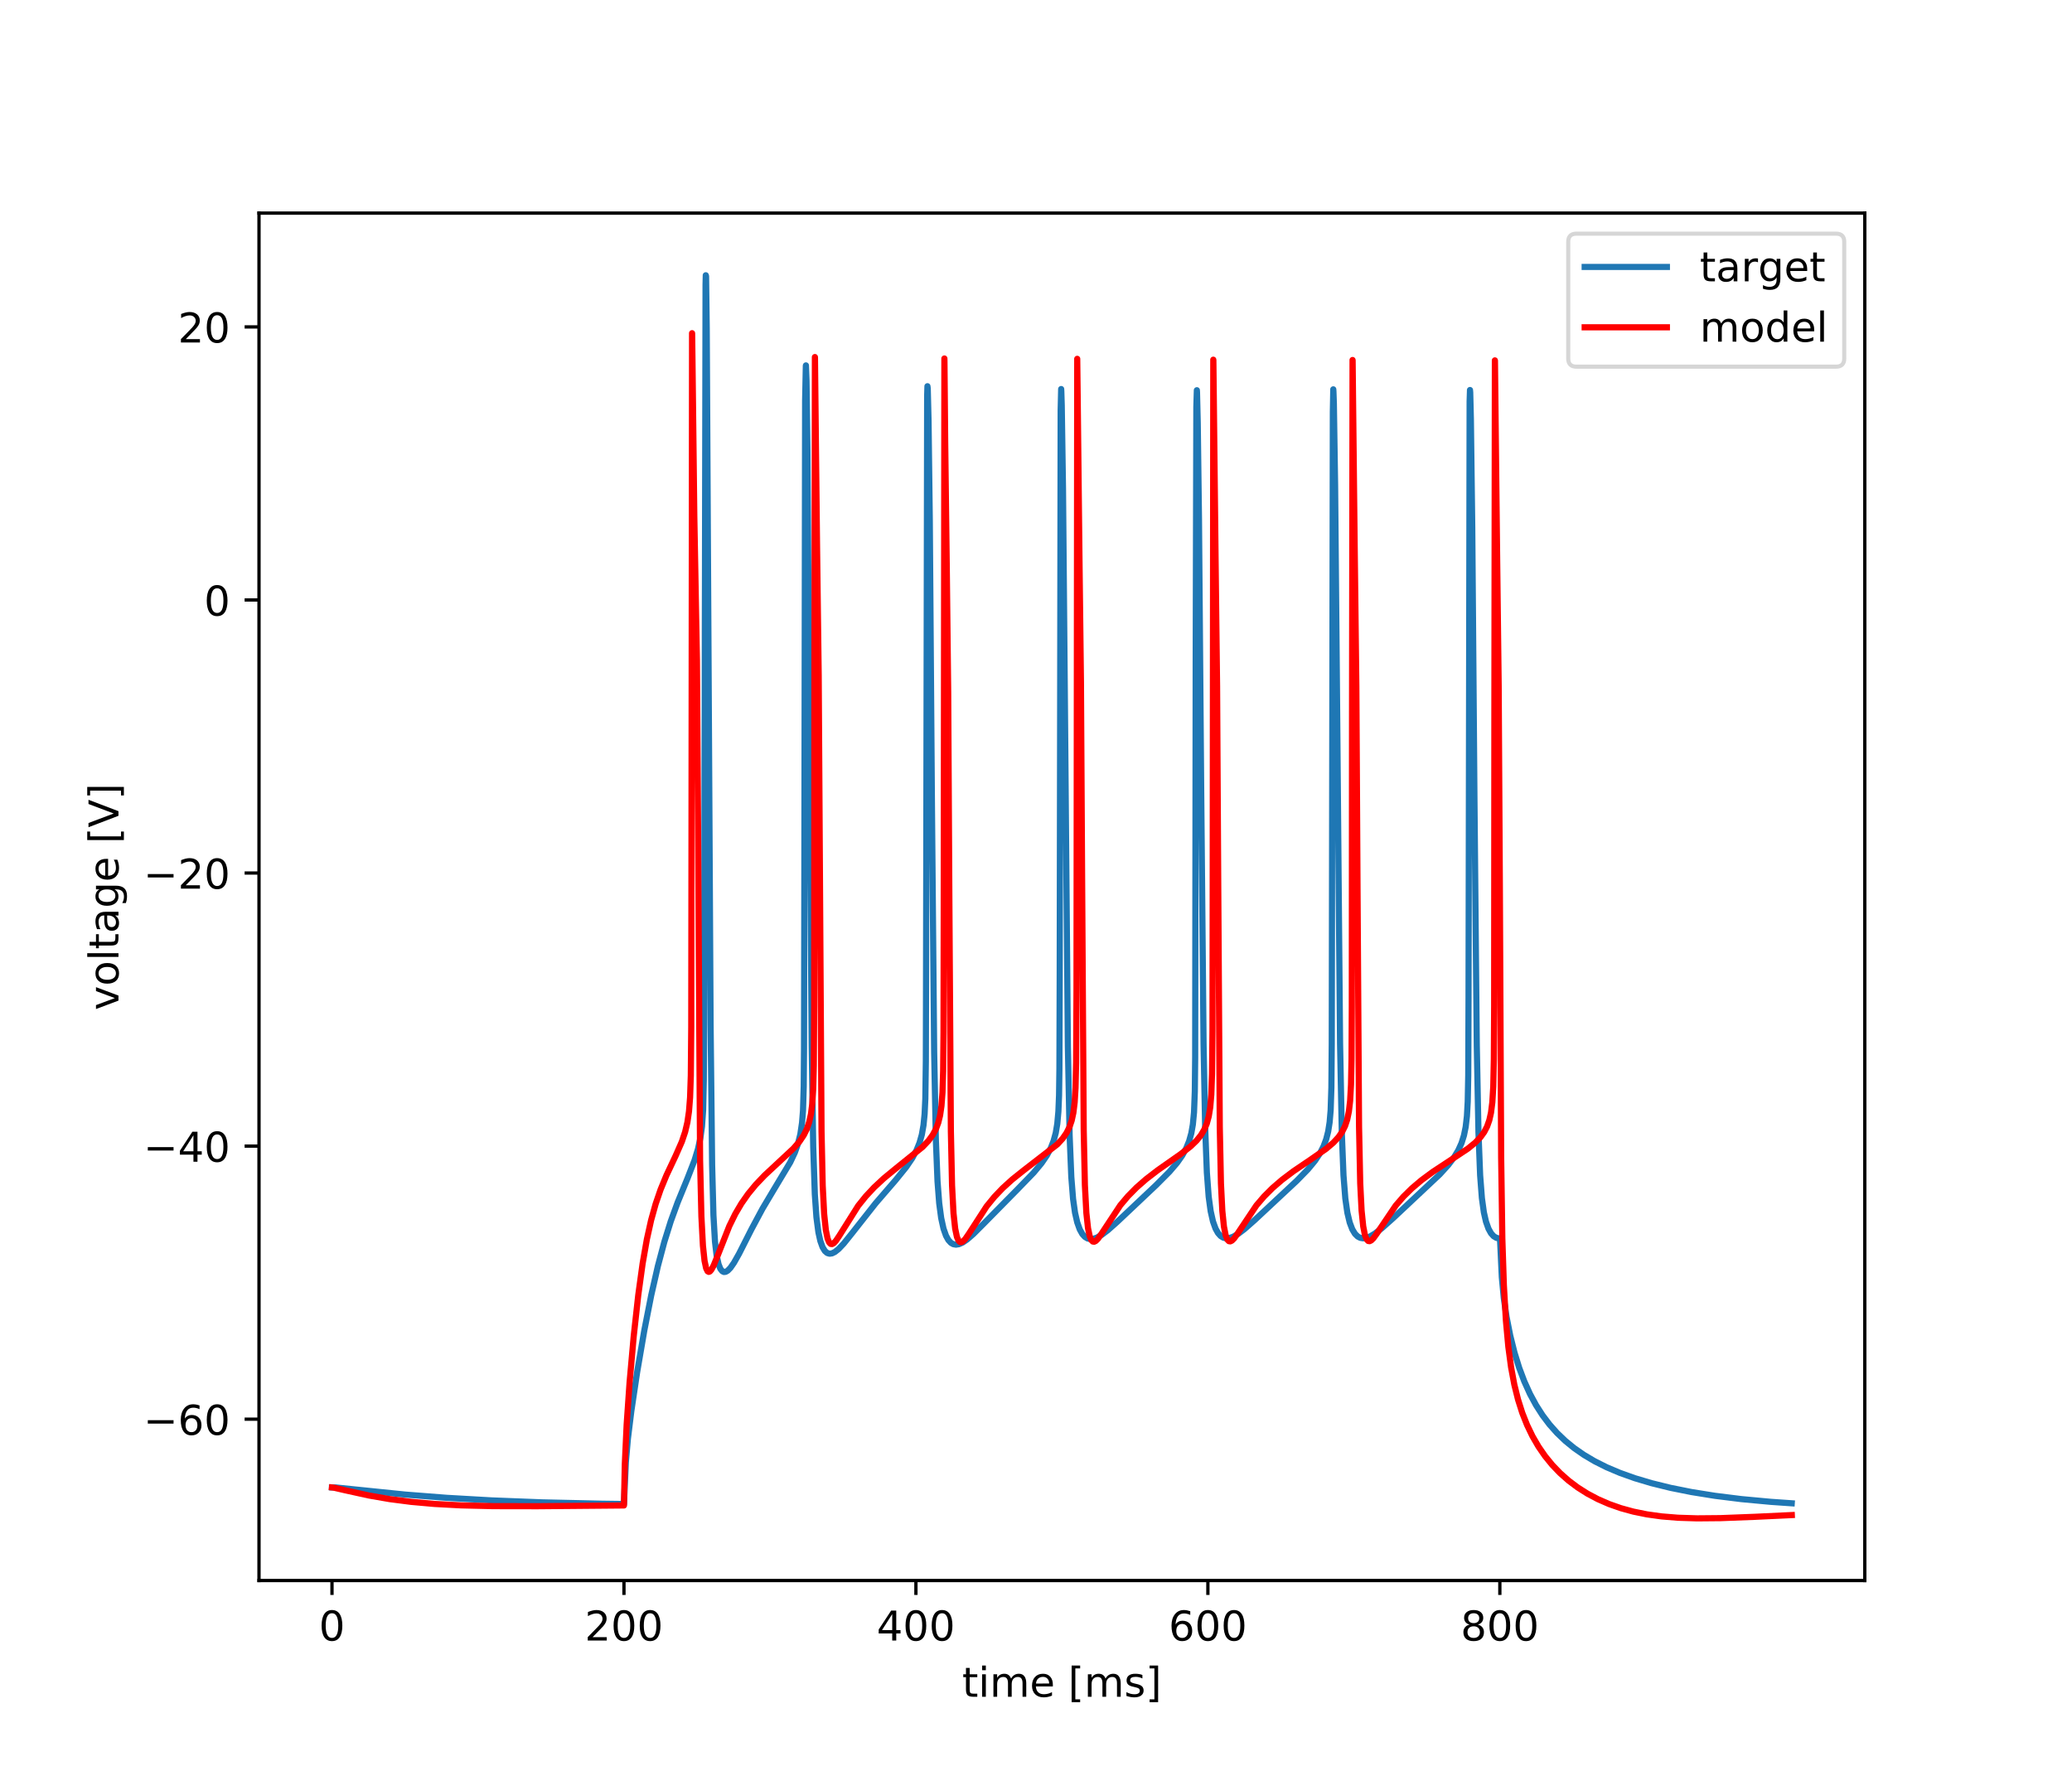 <?xml version="1.0" encoding="utf-8" standalone="no"?>
<!DOCTYPE svg PUBLIC "-//W3C//DTD SVG 1.1//EN"
  "http://www.w3.org/Graphics/SVG/1.1/DTD/svg11.dtd">
<!-- Created with matplotlib (https://matplotlib.org/) -->
<svg height="432pt" version="1.1" viewBox="0 0 504 432" width="504pt" xmlns="http://www.w3.org/2000/svg" xmlns:xlink="http://www.w3.org/1999/xlink">
 <defs>
  <style type="text/css">
*{stroke-linecap:butt;stroke-linejoin:round;}
  </style>
 </defs>
 <g id="figure_1">
  <g id="patch_1">
   <path d="M 0 432 
L 504 432 
L 504 0 
L 0 0 
z
" style="fill:#ffffff;"/>
  </g>
  <g id="axes_1">
   <g id="patch_2">
    <path d="M 63 384.48 
L 453.6 384.48 
L 453.6 51.84 
L 63 51.84 
z
" style="fill:#ffffff;"/>
   </g>
   <g id="matplotlib.axis_1">
    <g id="xtick_1">
     <g id="line2d_1">
      <defs>
       <path d="M 0 0 
L 0 3.5 
" id="m247be44e84" style="stroke:#000000;stroke-width:0.8;"/>
      </defs>
      <g>
       <use style="stroke:#000000;stroke-width:0.8;" x="80.755" xlink:href="#m247be44e84" y="384.48"/>
      </g>
     </g>
     <g id="text_1">
      <!-- 0 -->
      <defs>
       <path d="M 31.781 66.406 
Q 24.172 66.406 20.328 58.906 
Q 16.5 51.422 16.5 36.375 
Q 16.5 21.391 20.328 13.891 
Q 24.172 6.391 31.781 6.391 
Q 39.453 6.391 43.281 13.891 
Q 47.125 21.391 47.125 36.375 
Q 47.125 51.422 43.281 58.906 
Q 39.453 66.406 31.781 66.406 
z
M 31.781 74.219 
Q 44.047 74.219 50.516 64.516 
Q 56.984 54.828 56.984 36.375 
Q 56.984 17.969 50.516 8.266 
Q 44.047 -1.422 31.781 -1.422 
Q 19.531 -1.422 13.062 8.266 
Q 6.594 17.969 6.594 36.375 
Q 6.594 54.828 13.062 64.516 
Q 19.531 74.219 31.781 74.219 
z
" id="DejaVuSans-48"/>
      </defs>
      <g transform="translate(77.573 399.078)scale(0.1 -0.1)">
       <use xlink:href="#DejaVuSans-48"/>
      </g>
     </g>
    </g>
    <g id="xtick_2">
     <g id="line2d_2">
      <g>
       <use style="stroke:#000000;stroke-width:0.8;" x="151.773" xlink:href="#m247be44e84" y="384.48"/>
      </g>
     </g>
     <g id="text_2">
      <!-- 200 -->
      <defs>
       <path d="M 19.188 8.297 
L 53.609 8.297 
L 53.609 0 
L 7.328 0 
L 7.328 8.297 
Q 12.938 14.109 22.625 23.891 
Q 32.328 33.688 34.812 36.531 
Q 39.547 41.844 41.422 45.531 
Q 43.312 49.219 43.312 52.781 
Q 43.312 58.594 39.234 62.25 
Q 35.156 65.922 28.609 65.922 
Q 23.969 65.922 18.812 64.312 
Q 13.672 62.703 7.812 59.422 
L 7.812 69.391 
Q 13.766 71.781 18.938 73 
Q 24.125 74.219 28.422 74.219 
Q 39.75 74.219 46.484 68.547 
Q 53.219 62.891 53.219 53.422 
Q 53.219 48.922 51.531 44.891 
Q 49.859 40.875 45.406 35.406 
Q 44.188 33.984 37.641 27.219 
Q 31.109 20.453 19.188 8.297 
z
" id="DejaVuSans-50"/>
      </defs>
      <g transform="translate(142.229 399.078)scale(0.1 -0.1)">
       <use xlink:href="#DejaVuSans-50"/>
       <use x="63.623" xlink:href="#DejaVuSans-48"/>
       <use x="127.246" xlink:href="#DejaVuSans-48"/>
      </g>
     </g>
    </g>
    <g id="xtick_3">
     <g id="line2d_3">
      <g>
       <use style="stroke:#000000;stroke-width:0.8;" x="222.791" xlink:href="#m247be44e84" y="384.48"/>
      </g>
     </g>
     <g id="text_3">
      <!-- 400 -->
      <defs>
       <path d="M 37.797 64.312 
L 12.891 25.391 
L 37.797 25.391 
z
M 35.203 72.906 
L 47.609 72.906 
L 47.609 25.391 
L 58.016 25.391 
L 58.016 17.188 
L 47.609 17.188 
L 47.609 0 
L 37.797 0 
L 37.797 17.188 
L 4.891 17.188 
L 4.891 26.703 
z
" id="DejaVuSans-52"/>
      </defs>
      <g transform="translate(213.247 399.078)scale(0.1 -0.1)">
       <use xlink:href="#DejaVuSans-52"/>
       <use x="63.623" xlink:href="#DejaVuSans-48"/>
       <use x="127.246" xlink:href="#DejaVuSans-48"/>
      </g>
     </g>
    </g>
    <g id="xtick_4">
     <g id="line2d_4">
      <g>
       <use style="stroke:#000000;stroke-width:0.8;" x="293.809" xlink:href="#m247be44e84" y="384.48"/>
      </g>
     </g>
     <g id="text_4">
      <!-- 600 -->
      <defs>
       <path d="M 33.016 40.375 
Q 26.375 40.375 22.484 35.828 
Q 18.609 31.297 18.609 23.391 
Q 18.609 15.531 22.484 10.953 
Q 26.375 6.391 33.016 6.391 
Q 39.656 6.391 43.531 10.953 
Q 47.406 15.531 47.406 23.391 
Q 47.406 31.297 43.531 35.828 
Q 39.656 40.375 33.016 40.375 
z
M 52.594 71.297 
L 52.594 62.312 
Q 48.875 64.062 45.094 64.984 
Q 41.312 65.922 37.594 65.922 
Q 27.828 65.922 22.672 59.328 
Q 17.531 52.734 16.797 39.406 
Q 19.672 43.656 24.016 45.922 
Q 28.375 48.188 33.594 48.188 
Q 44.578 48.188 50.953 41.516 
Q 57.328 34.859 57.328 23.391 
Q 57.328 12.156 50.688 5.359 
Q 44.047 -1.422 33.016 -1.422 
Q 20.359 -1.422 13.672 8.266 
Q 6.984 17.969 6.984 36.375 
Q 6.984 53.656 15.188 63.938 
Q 23.391 74.219 37.203 74.219 
Q 40.922 74.219 44.703 73.484 
Q 48.484 72.75 52.594 71.297 
z
" id="DejaVuSans-54"/>
      </defs>
      <g transform="translate(284.265 399.078)scale(0.1 -0.1)">
       <use xlink:href="#DejaVuSans-54"/>
       <use x="63.623" xlink:href="#DejaVuSans-48"/>
       <use x="127.246" xlink:href="#DejaVuSans-48"/>
      </g>
     </g>
    </g>
    <g id="xtick_5">
     <g id="line2d_5">
      <g>
       <use style="stroke:#000000;stroke-width:0.8;" x="364.827" xlink:href="#m247be44e84" y="384.48"/>
      </g>
     </g>
     <g id="text_5">
      <!-- 800 -->
      <defs>
       <path d="M 31.781 34.625 
Q 24.75 34.625 20.719 30.859 
Q 16.703 27.094 16.703 20.516 
Q 16.703 13.922 20.719 10.156 
Q 24.75 6.391 31.781 6.391 
Q 38.812 6.391 42.859 10.172 
Q 46.922 13.969 46.922 20.516 
Q 46.922 27.094 42.891 30.859 
Q 38.875 34.625 31.781 34.625 
z
M 21.922 38.812 
Q 15.578 40.375 12.031 44.719 
Q 8.5 49.078 8.5 55.328 
Q 8.5 64.062 14.719 69.141 
Q 20.953 74.219 31.781 74.219 
Q 42.672 74.219 48.875 69.141 
Q 55.078 64.062 55.078 55.328 
Q 55.078 49.078 51.531 44.719 
Q 48 40.375 41.703 38.812 
Q 48.828 37.156 52.797 32.312 
Q 56.781 27.484 56.781 20.516 
Q 56.781 9.906 50.312 4.234 
Q 43.844 -1.422 31.781 -1.422 
Q 19.734 -1.422 13.25 4.234 
Q 6.781 9.906 6.781 20.516 
Q 6.781 27.484 10.781 32.312 
Q 14.797 37.156 21.922 38.812 
z
M 18.312 54.391 
Q 18.312 48.734 21.844 45.562 
Q 25.391 42.391 31.781 42.391 
Q 38.141 42.391 41.719 45.562 
Q 45.312 48.734 45.312 54.391 
Q 45.312 60.062 41.719 63.234 
Q 38.141 66.406 31.781 66.406 
Q 25.391 66.406 21.844 63.234 
Q 18.312 60.062 18.312 54.391 
z
" id="DejaVuSans-56"/>
      </defs>
      <g transform="translate(355.284 399.078)scale(0.1 -0.1)">
       <use xlink:href="#DejaVuSans-56"/>
       <use x="63.623" xlink:href="#DejaVuSans-48"/>
       <use x="127.246" xlink:href="#DejaVuSans-48"/>
      </g>
     </g>
    </g>
    <g id="text_6">
     <!-- time [ms] -->
     <defs>
      <path d="M 18.312 70.219 
L 18.312 54.688 
L 36.812 54.688 
L 36.812 47.703 
L 18.312 47.703 
L 18.312 18.016 
Q 18.312 11.328 20.141 9.422 
Q 21.969 7.516 27.594 7.516 
L 36.812 7.516 
L 36.812 0 
L 27.594 0 
Q 17.188 0 13.234 3.875 
Q 9.281 7.766 9.281 18.016 
L 9.281 47.703 
L 2.688 47.703 
L 2.688 54.688 
L 9.281 54.688 
L 9.281 70.219 
z
" id="DejaVuSans-116"/>
      <path d="M 9.422 54.688 
L 18.406 54.688 
L 18.406 0 
L 9.422 0 
z
M 9.422 75.984 
L 18.406 75.984 
L 18.406 64.594 
L 9.422 64.594 
z
" id="DejaVuSans-105"/>
      <path d="M 52 44.188 
Q 55.375 50.25 60.062 53.125 
Q 64.75 56 71.094 56 
Q 79.641 56 84.281 50.016 
Q 88.922 44.047 88.922 33.016 
L 88.922 0 
L 79.891 0 
L 79.891 32.719 
Q 79.891 40.578 77.094 44.375 
Q 74.312 48.188 68.609 48.188 
Q 61.625 48.188 57.562 43.547 
Q 53.516 38.922 53.516 30.906 
L 53.516 0 
L 44.484 0 
L 44.484 32.719 
Q 44.484 40.625 41.703 44.406 
Q 38.922 48.188 33.109 48.188 
Q 26.219 48.188 22.156 43.531 
Q 18.109 38.875 18.109 30.906 
L 18.109 0 
L 9.078 0 
L 9.078 54.688 
L 18.109 54.688 
L 18.109 46.188 
Q 21.188 51.219 25.484 53.609 
Q 29.781 56 35.688 56 
Q 41.656 56 45.828 52.969 
Q 50 49.953 52 44.188 
z
" id="DejaVuSans-109"/>
      <path d="M 56.203 29.594 
L 56.203 25.203 
L 14.891 25.203 
Q 15.484 15.922 20.484 11.062 
Q 25.484 6.203 34.422 6.203 
Q 39.594 6.203 44.453 7.469 
Q 49.312 8.734 54.109 11.281 
L 54.109 2.781 
Q 49.266 0.734 44.188 -0.344 
Q 39.109 -1.422 33.891 -1.422 
Q 20.797 -1.422 13.156 6.188 
Q 5.516 13.812 5.516 26.812 
Q 5.516 40.234 12.766 48.109 
Q 20.016 56 32.328 56 
Q 43.359 56 49.781 48.891 
Q 56.203 41.797 56.203 29.594 
z
M 47.219 32.234 
Q 47.125 39.594 43.094 43.984 
Q 39.062 48.391 32.422 48.391 
Q 24.906 48.391 20.391 44.141 
Q 15.875 39.891 15.188 32.172 
z
" id="DejaVuSans-101"/>
      <path id="DejaVuSans-32"/>
      <path d="M 8.594 75.984 
L 29.297 75.984 
L 29.297 69 
L 17.578 69 
L 17.578 -6.203 
L 29.297 -6.203 
L 29.297 -13.188 
L 8.594 -13.188 
z
" id="DejaVuSans-91"/>
      <path d="M 44.281 53.078 
L 44.281 44.578 
Q 40.484 46.531 36.375 47.5 
Q 32.281 48.484 27.875 48.484 
Q 21.188 48.484 17.844 46.438 
Q 14.5 44.391 14.5 40.281 
Q 14.5 37.156 16.891 35.375 
Q 19.281 33.594 26.516 31.984 
L 29.594 31.297 
Q 39.156 29.25 43.188 25.516 
Q 47.219 21.781 47.219 15.094 
Q 47.219 7.469 41.188 3.016 
Q 35.156 -1.422 24.609 -1.422 
Q 20.219 -1.422 15.453 -0.562 
Q 10.688 0.297 5.422 2 
L 5.422 11.281 
Q 10.406 8.688 15.234 7.391 
Q 20.062 6.109 24.812 6.109 
Q 31.156 6.109 34.562 8.281 
Q 37.984 10.453 37.984 14.406 
Q 37.984 18.062 35.516 20.016 
Q 33.062 21.969 24.703 23.781 
L 21.578 24.516 
Q 13.234 26.266 9.516 29.906 
Q 5.812 33.547 5.812 39.891 
Q 5.812 47.609 11.281 51.797 
Q 16.75 56 26.812 56 
Q 31.781 56 36.172 55.266 
Q 40.578 54.547 44.281 53.078 
z
" id="DejaVuSans-115"/>
      <path d="M 30.422 75.984 
L 30.422 -13.188 
L 9.719 -13.188 
L 9.719 -6.203 
L 21.391 -6.203 
L 21.391 69 
L 9.719 69 
L 9.719 75.984 
z
" id="DejaVuSans-93"/>
     </defs>
     <g transform="translate(234.038 412.757)scale(0.1 -0.1)">
      <use xlink:href="#DejaVuSans-116"/>
      <use x="39.209" xlink:href="#DejaVuSans-105"/>
      <use x="66.992" xlink:href="#DejaVuSans-109"/>
      <use x="164.404" xlink:href="#DejaVuSans-101"/>
      <use x="225.928" xlink:href="#DejaVuSans-32"/>
      <use x="257.715" xlink:href="#DejaVuSans-91"/>
      <use x="296.729" xlink:href="#DejaVuSans-109"/>
      <use x="394.141" xlink:href="#DejaVuSans-115"/>
      <use x="446.24" xlink:href="#DejaVuSans-93"/>
     </g>
    </g>
   </g>
   <g id="matplotlib.axis_2">
    <g id="ytick_1">
     <g id="line2d_6">
      <defs>
       <path d="M 0 0 
L -3.5 0 
" id="m26a0205124" style="stroke:#000000;stroke-width:0.8;"/>
      </defs>
      <g>
       <use style="stroke:#000000;stroke-width:0.8;" x="63" xlink:href="#m26a0205124" y="345.226"/>
      </g>
     </g>
     <g id="text_7">
      <!-- −60 -->
      <defs>
       <path d="M 10.594 35.5 
L 73.188 35.5 
L 73.188 27.203 
L 10.594 27.203 
z
" id="DejaVuSans-8722"/>
      </defs>
      <g transform="translate(34.895 349.025)scale(0.1 -0.1)">
       <use xlink:href="#DejaVuSans-8722"/>
       <use x="83.789" xlink:href="#DejaVuSans-54"/>
       <use x="147.412" xlink:href="#DejaVuSans-48"/>
      </g>
     </g>
    </g>
    <g id="ytick_2">
     <g id="line2d_7">
      <g>
       <use style="stroke:#000000;stroke-width:0.8;" x="63" xlink:href="#m26a0205124" y="278.8"/>
      </g>
     </g>
     <g id="text_8">
      <!-- −40 -->
      <g transform="translate(34.895 282.599)scale(0.1 -0.1)">
       <use xlink:href="#DejaVuSans-8722"/>
       <use x="83.789" xlink:href="#DejaVuSans-52"/>
       <use x="147.412" xlink:href="#DejaVuSans-48"/>
      </g>
     </g>
    </g>
    <g id="ytick_3">
     <g id="line2d_8">
      <g>
       <use style="stroke:#000000;stroke-width:0.8;" x="63" xlink:href="#m26a0205124" y="212.373"/>
      </g>
     </g>
     <g id="text_9">
      <!-- −20 -->
      <g transform="translate(34.895 216.173)scale(0.1 -0.1)">
       <use xlink:href="#DejaVuSans-8722"/>
       <use x="83.789" xlink:href="#DejaVuSans-50"/>
       <use x="147.412" xlink:href="#DejaVuSans-48"/>
      </g>
     </g>
    </g>
    <g id="ytick_4">
     <g id="line2d_9">
      <g>
       <use style="stroke:#000000;stroke-width:0.8;" x="63" xlink:href="#m26a0205124" y="145.947"/>
      </g>
     </g>
     <g id="text_10">
      <!-- 0 -->
      <g transform="translate(49.638 149.746)scale(0.1 -0.1)">
       <use xlink:href="#DejaVuSans-48"/>
      </g>
     </g>
    </g>
    <g id="ytick_5">
     <g id="line2d_10">
      <g>
       <use style="stroke:#000000;stroke-width:0.8;" x="63" xlink:href="#m26a0205124" y="79.521"/>
      </g>
     </g>
     <g id="text_11">
      <!-- 20 -->
      <g transform="translate(43.275 83.32)scale(0.1 -0.1)">
       <use xlink:href="#DejaVuSans-50"/>
       <use x="63.623" xlink:href="#DejaVuSans-48"/>
      </g>
     </g>
    </g>
    <g id="text_12">
     <!-- voltage [V] -->
     <defs>
      <path d="M 2.984 54.688 
L 12.5 54.688 
L 29.594 8.797 
L 46.688 54.688 
L 56.203 54.688 
L 35.688 0 
L 23.484 0 
z
" id="DejaVuSans-118"/>
      <path d="M 30.609 48.391 
Q 23.391 48.391 19.188 42.75 
Q 14.984 37.109 14.984 27.297 
Q 14.984 17.484 19.156 11.844 
Q 23.344 6.203 30.609 6.203 
Q 37.797 6.203 41.984 11.859 
Q 46.188 17.531 46.188 27.297 
Q 46.188 37.016 41.984 42.703 
Q 37.797 48.391 30.609 48.391 
z
M 30.609 56 
Q 42.328 56 49.016 48.375 
Q 55.719 40.766 55.719 27.297 
Q 55.719 13.875 49.016 6.219 
Q 42.328 -1.422 30.609 -1.422 
Q 18.844 -1.422 12.172 6.219 
Q 5.516 13.875 5.516 27.297 
Q 5.516 40.766 12.172 48.375 
Q 18.844 56 30.609 56 
z
" id="DejaVuSans-111"/>
      <path d="M 9.422 75.984 
L 18.406 75.984 
L 18.406 0 
L 9.422 0 
z
" id="DejaVuSans-108"/>
      <path d="M 34.281 27.484 
Q 23.391 27.484 19.188 25 
Q 14.984 22.516 14.984 16.5 
Q 14.984 11.719 18.141 8.906 
Q 21.297 6.109 26.703 6.109 
Q 34.188 6.109 38.703 11.406 
Q 43.219 16.703 43.219 25.484 
L 43.219 27.484 
z
M 52.203 31.203 
L 52.203 0 
L 43.219 0 
L 43.219 8.297 
Q 40.141 3.328 35.547 0.953 
Q 30.953 -1.422 24.312 -1.422 
Q 15.922 -1.422 10.953 3.297 
Q 6 8.016 6 15.922 
Q 6 25.141 12.172 29.828 
Q 18.359 34.516 30.609 34.516 
L 43.219 34.516 
L 43.219 35.406 
Q 43.219 41.609 39.141 45 
Q 35.062 48.391 27.688 48.391 
Q 23 48.391 18.547 47.266 
Q 14.109 46.141 10.016 43.891 
L 10.016 52.203 
Q 14.938 54.109 19.578 55.047 
Q 24.219 56 28.609 56 
Q 40.484 56 46.344 49.844 
Q 52.203 43.703 52.203 31.203 
z
" id="DejaVuSans-97"/>
      <path d="M 45.406 27.984 
Q 45.406 37.75 41.375 43.109 
Q 37.359 48.484 30.078 48.484 
Q 22.859 48.484 18.828 43.109 
Q 14.797 37.75 14.797 27.984 
Q 14.797 18.266 18.828 12.891 
Q 22.859 7.516 30.078 7.516 
Q 37.359 7.516 41.375 12.891 
Q 45.406 18.266 45.406 27.984 
z
M 54.391 6.781 
Q 54.391 -7.172 48.188 -13.984 
Q 42 -20.797 29.203 -20.797 
Q 24.469 -20.797 20.266 -20.094 
Q 16.062 -19.391 12.109 -17.922 
L 12.109 -9.188 
Q 16.062 -11.328 19.922 -12.344 
Q 23.781 -13.375 27.781 -13.375 
Q 36.625 -13.375 41.016 -8.766 
Q 45.406 -4.156 45.406 5.172 
L 45.406 9.625 
Q 42.625 4.781 38.281 2.391 
Q 33.938 0 27.875 0 
Q 17.828 0 11.672 7.656 
Q 5.516 15.328 5.516 27.984 
Q 5.516 40.672 11.672 48.328 
Q 17.828 56 27.875 56 
Q 33.938 56 38.281 53.609 
Q 42.625 51.219 45.406 46.391 
L 45.406 54.688 
L 54.391 54.688 
z
" id="DejaVuSans-103"/>
      <path d="M 28.609 0 
L 0.781 72.906 
L 11.078 72.906 
L 34.188 11.531 
L 57.328 72.906 
L 67.578 72.906 
L 39.797 0 
z
" id="DejaVuSans-86"/>
     </defs>
     <g transform="translate(28.816 245.754)rotate(-90)scale(0.1 -0.1)">
      <use xlink:href="#DejaVuSans-118"/>
      <use x="59.18" xlink:href="#DejaVuSans-111"/>
      <use x="120.361" xlink:href="#DejaVuSans-108"/>
      <use x="148.145" xlink:href="#DejaVuSans-116"/>
      <use x="187.354" xlink:href="#DejaVuSans-97"/>
      <use x="248.633" xlink:href="#DejaVuSans-103"/>
      <use x="312.109" xlink:href="#DejaVuSans-101"/>
      <use x="373.633" xlink:href="#DejaVuSans-32"/>
      <use x="405.42" xlink:href="#DejaVuSans-91"/>
      <use x="444.434" xlink:href="#DejaVuSans-86"/>
      <use x="512.842" xlink:href="#DejaVuSans-93"/>
     </g>
    </g>
   </g>
   <g id="line2d_11">
    <path clip-path="url(#p55cc3b011c)" d="M 80.755 361.833 
L 81.696 361.844 
L 85.744 362.262 
L 98.562 363.572 
L 108.682 364.363 
L 119.601 364.989 
L 131.817 365.461 
L 146.145 365.785 
L 151.773 365.861 
L 151.862 363.86 
L 152.234 355.704 
L 152.731 349.996 
L 153.566 343.252 
L 154.986 333.749 
L 156.726 323.625 
L 158.413 315.064 
L 160.029 307.973 
L 161.591 302.107 
L 163.153 297.111 
L 164.84 292.481 
L 167.237 286.633 
L 168.941 282.245 
L 169.794 279.448 
L 170.362 276.841 
L 170.752 274.016 
L 171.036 269.958 
L 171.196 262.803 
L 171.249 254.85 
L 171.622 69.278 
L 171.676 66.96 
L 171.747 67.199 
L 171.906 79.903 
L 172.19 132.07 
L 172.847 249.197 
L 173.22 283.365 
L 173.54 295.619 
L 173.913 302.009 
L 174.303 305.352 
L 174.783 307.542 
L 175.226 308.645 
L 175.688 309.231 
L 176.096 309.423 
L 176.523 309.379 
L 177.02 309.089 
L 177.677 308.411 
L 178.529 307.187 
L 179.772 304.985 
L 182.808 298.991 
L 185.471 294.022 
L 188.134 289.55 
L 192.218 282.747 
L 193.336 280.374 
L 194.117 278.185 
L 194.685 275.874 
L 195.094 273.108 
L 195.325 270.18 
L 195.502 264.288 
L 195.573 255.147 
L 195.626 227.938 
L 195.84 97.471 
L 196.017 88.927 
L 196.035 88.886 
L 196.177 92.588 
L 196.408 109.493 
L 196.745 157.812 
L 197.437 254.428 
L 197.81 278.914 
L 198.201 290.519 
L 198.591 296.099 
L 199.071 299.759 
L 199.55 301.906 
L 200.083 303.385 
L 200.651 304.32 
L 201.219 304.807 
L 201.787 304.974 
L 202.391 304.889 
L 203.083 304.549 
L 203.989 303.827 
L 205.232 302.512 
L 207.22 300.033 
L 212.99 292.711 
L 217.855 287.073 
L 220.412 283.92 
L 221.885 281.757 
L 222.915 279.856 
L 223.661 278.023 
L 224.229 276.017 
L 224.637 273.713 
L 224.904 271.014 
L 225.081 267.294 
L 225.206 258.134 
L 225.241 244.761 
L 225.525 96.278 
L 225.596 93.951 
L 225.667 94.497 
L 225.862 102.341 
L 226.164 126.47 
L 226.679 194.829 
L 227.23 255.999 
L 227.638 277.158 
L 228.046 287.379 
L 228.455 292.695 
L 228.934 296.291 
L 229.502 298.875 
L 230.106 300.596 
L 230.692 301.656 
L 231.313 302.332 
L 231.899 302.663 
L 232.538 302.77 
L 233.266 302.652 
L 234.154 302.256 
L 235.237 301.519 
L 236.781 300.173 
L 239.32 297.628 
L 247.416 289.403 
L 251.447 285.244 
L 253.346 282.964 
L 254.643 281.068 
L 255.601 279.265 
L 256.276 277.545 
L 256.809 275.568 
L 257.181 273.34 
L 257.448 270.369 
L 257.608 266.461 
L 257.696 260.019 
L 257.767 237.082 
L 257.998 99.855 
L 258.122 94.637 
L 258.158 95.239 
L 258.264 98.683 
L 258.566 118.884 
L 258.957 162.818 
L 259.756 254.563 
L 260.182 276.273 
L 260.59 286.311 
L 261.016 291.644 
L 261.496 295.029 
L 262.028 297.348 
L 262.65 299.078 
L 263.271 300.186 
L 263.893 300.875 
L 264.532 301.266 
L 265.207 301.419 
L 265.952 301.355 
L 266.84 301.046 
L 267.958 300.405 
L 269.45 299.279 
L 271.722 297.261 
L 281.203 288.308 
L 284.452 285.047 
L 286.299 282.891 
L 287.577 281.074 
L 288.518 279.368 
L 289.246 277.581 
L 289.779 275.671 
L 290.152 273.554 
L 290.436 270.6 
L 290.631 265.517 
L 290.72 257.199 
L 290.844 160.807 
L 291.004 99.002 
L 291.128 94.927 
L 291.164 95.451 
L 291.341 102.831 
L 291.643 126.259 
L 292.176 191.544 
L 292.762 254.059 
L 293.152 274.41 
L 293.561 285.231 
L 294.004 291.114 
L 294.484 294.63 
L 295.052 297.139 
L 295.673 298.868 
L 296.277 299.952 
L 296.916 300.671 
L 297.555 301.071 
L 298.248 301.236 
L 299.029 301.173 
L 299.952 300.852 
L 301.142 300.169 
L 302.686 299.004 
L 305.154 296.828 
L 315.452 287.211 
L 318.151 284.44 
L 319.837 282.402 
L 321.062 280.569 
L 321.95 278.837 
L 322.589 277.125 
L 323.069 275.243 
L 323.424 272.988 
L 323.672 270.07 
L 323.85 264.587 
L 323.939 253.821 
L 323.974 233.448 
L 324.205 100.237 
L 324.311 94.711 
L 324.347 95.185 
L 324.453 98.174 
L 324.755 118.056 
L 325.164 163.25 
L 325.963 253.881 
L 326.389 275.676 
L 326.797 285.94 
L 327.241 291.548 
L 327.738 295.012 
L 328.306 297.389 
L 328.928 299.03 
L 329.584 300.125 
L 330.241 300.782 
L 330.881 301.118 
L 331.573 301.231 
L 332.372 301.12 
L 333.295 300.759 
L 334.485 300.043 
L 336.136 298.766 
L 338.835 296.356 
L 350.198 285.685 
L 352.275 283.401 
L 353.677 281.549 
L 354.725 279.807 
L 355.506 278.075 
L 356.092 276.221 
L 356.518 274.121 
L 356.82 271.509 
L 357.015 267.975 
L 357.14 261.622 
L 357.211 242.736 
L 357.477 97.692 
L 357.566 94.873 
L 357.619 95.452 
L 357.779 101.934 
L 358.116 128.303 
L 358.649 194.17 
L 359.217 254.306 
L 359.625 275.408 
L 360.034 285.907 
L 360.46 291.45 
L 360.939 294.912 
L 361.454 297.18 
L 362.058 298.88 
L 362.679 300.001 
L 363.318 300.714 
L 363.975 301.113 
L 364.65 301.264 
L 364.863 301.268 
L 364.969 303.454 
L 365.307 310.677 
L 365.786 315.77 
L 366.461 320.364 
L 367.348 324.874 
L 368.396 329.059 
L 369.532 332.729 
L 370.775 336.034 
L 372.16 339.093 
L 373.634 341.816 
L 375.214 344.28 
L 376.9 346.511 
L 378.729 348.57 
L 380.735 350.494 
L 382.901 352.263 
L 385.281 353.917 
L 387.89 355.461 
L 390.82 356.93 
L 394.051 358.299 
L 397.673 359.589 
L 401.739 360.799 
L 406.337 361.93 
L 411.451 362.955 
L 417.168 363.872 
L 423.577 364.671 
L 430.75 365.337 
L 435.828 365.69 
L 435.828 365.69 
" style="fill:none;stroke:#1f77b4;stroke-linecap:square;stroke-width:1.5;"/>
   </g>
   <g id="line2d_12">
    <path clip-path="url(#p55cc3b011c)" d="M 80.755 361.833 
L 81.198 361.888 
L 83.844 362.499 
L 89.738 363.795 
L 94.763 364.665 
L 99.983 365.339 
L 105.664 365.846 
L 112.127 366.193 
L 119.939 366.381 
L 130.751 366.4 
L 151.773 366.215 
L 151.986 356.117 
L 152.43 346.55 
L 153.14 336.317 
L 154.152 324.994 
L 155.253 315.039 
L 156.318 307.341 
L 157.348 301.468 
L 158.377 296.832 
L 159.478 292.881 
L 160.686 289.365 
L 162.106 285.917 
L 164.343 281.163 
L 165.852 277.73 
L 166.651 275.36 
L 167.201 273.023 
L 167.592 270.357 
L 167.858 266.971 
L 168.036 261.658 
L 168.142 249.805 
L 168.196 207.443 
L 168.338 81.053 
L 168.355 81.108 
L 168.444 88.097 
L 168.888 125.694 
L 169.527 160.683 
L 169.776 198.252 
L 170.291 282.317 
L 170.61 295.885 
L 170.983 303.009 
L 171.374 306.696 
L 171.764 308.52 
L 172.119 309.243 
L 172.404 309.398 
L 172.67 309.298 
L 173.025 308.898 
L 173.558 307.919 
L 174.463 305.701 
L 177.41 298.235 
L 178.866 295.278 
L 180.358 292.746 
L 181.991 290.414 
L 183.82 288.193 
L 185.986 285.919 
L 188.933 283.174 
L 193.034 279.346 
L 194.49 277.66 
L 195.502 276.155 
L 196.248 274.655 
L 196.816 273.016 
L 197.26 271.023 
L 197.579 268.537 
L 197.81 264.904 
L 197.952 259.183 
L 198.041 244.8 
L 198.094 173.633 
L 198.219 86.856 
L 198.236 87.002 
L 198.343 96.993 
L 198.733 132.272 
L 199.142 164.357 
L 199.408 207.328 
L 199.834 275.205 
L 200.118 288.412 
L 200.473 295.332 
L 200.882 299.222 
L 201.308 301.303 
L 201.699 302.243 
L 202.054 302.596 
L 202.391 302.634 
L 202.782 302.429 
L 203.314 301.866 
L 204.166 300.6 
L 208.747 293.319 
L 210.594 291.02 
L 212.635 288.835 
L 214.997 286.64 
L 217.962 284.202 
L 224.424 278.995 
L 225.862 277.473 
L 226.874 276.089 
L 227.638 274.676 
L 228.224 273.124 
L 228.668 271.324 
L 229.005 269.026 
L 229.254 265.723 
L 229.413 260.546 
L 229.502 251.218 
L 229.555 222.149 
L 229.715 87.206 
L 229.733 87.871 
L 229.91 107.394 
L 230.301 138.564 
L 230.638 168.308 
L 230.922 218.319 
L 231.295 275.223 
L 231.579 288.382 
L 231.935 295.138 
L 232.343 298.898 
L 232.769 300.901 
L 233.16 301.804 
L 233.515 302.143 
L 233.852 302.177 
L 234.243 301.976 
L 234.793 301.408 
L 235.681 300.119 
L 239.995 293.448 
L 241.842 291.187 
L 243.866 289.061 
L 246.191 286.946 
L 249.014 284.691 
L 257.235 278.333 
L 258.513 276.921 
L 259.436 275.578 
L 260.146 274.15 
L 260.679 272.584 
L 261.087 270.708 
L 261.407 268.129 
L 261.62 264.603 
L 261.762 258.483 
L 261.851 240.972 
L 262.028 87.288 
L 262.135 96.253 
L 262.561 134.906 
L 262.934 165.959 
L 263.218 214.131 
L 263.609 275.073 
L 263.893 288.292 
L 264.248 295.042 
L 264.656 298.787 
L 265.064 300.724 
L 265.455 301.654 
L 265.81 302.011 
L 266.148 302.06 
L 266.538 301.874 
L 267.071 301.344 
L 267.923 300.14 
L 272.521 293.175 
L 274.386 290.971 
L 276.445 288.886 
L 278.789 286.834 
L 281.629 284.652 
L 287.187 280.751 
L 289.584 278.881 
L 291.075 277.445 
L 292.14 276.117 
L 292.939 274.767 
L 293.543 273.315 
L 294.022 271.558 
L 294.377 269.386 
L 294.644 266.264 
L 294.821 261.251 
L 294.928 250.471 
L 294.981 217.508 
L 295.123 87.5 
L 295.141 87.541 
L 295.229 95.135 
L 295.673 135.438 
L 296.046 166.908 
L 296.33 215.745 
L 296.703 274.177 
L 296.987 287.894 
L 297.324 294.572 
L 297.715 298.38 
L 298.141 300.529 
L 298.55 301.543 
L 298.922 301.926 
L 299.26 301.975 
L 299.65 301.791 
L 300.183 301.268 
L 301.035 300.078 
L 305.616 293.224 
L 307.48 291.048 
L 309.522 289.009 
L 311.848 287.004 
L 314.635 284.904 
L 318.719 282.14 
L 322.571 279.456 
L 324.347 277.949 
L 325.572 276.624 
L 326.477 275.318 
L 327.17 273.921 
L 327.703 272.326 
L 328.111 270.363 
L 328.413 267.758 
L 328.626 263.83 
L 328.75 257.678 
L 328.821 244.752 
L 328.874 174.557 
L 328.999 87.574 
L 329.016 87.681 
L 329.123 97.518 
L 329.531 134.361 
L 329.922 166.991 
L 330.206 215.823 
L 330.579 274.124 
L 330.863 287.825 
L 331.2 294.503 
L 331.591 298.314 
L 332.017 300.468 
L 332.425 301.487 
L 332.798 301.875 
L 333.135 301.929 
L 333.526 301.75 
L 334.059 301.235 
L 334.911 300.059 
L 339.509 293.25 
L 341.374 291.101 
L 343.415 289.09 
L 345.741 287.117 
L 348.493 285.084 
L 352.257 282.604 
L 357.069 279.409 
L 358.862 277.943 
L 360.105 276.65 
L 361.028 275.372 
L 361.72 274.039 
L 362.271 272.481 
L 362.679 270.654 
L 362.999 268.144 
L 363.229 264.303 
L 363.371 257.659 
L 363.442 244.718 
L 363.496 174.489 
L 363.62 87.667 
L 363.638 87.771 
L 363.744 97.579 
L 364.153 134.345 
L 364.543 166.874 
L 364.827 215.554 
L 365.147 281.553 
L 365.431 301.253 
L 365.804 312.649 
L 366.301 321.204 
L 366.887 327.587 
L 367.561 332.605 
L 368.343 336.794 
L 369.248 340.448 
L 370.278 343.69 
L 371.45 346.651 
L 372.764 349.374 
L 374.219 351.884 
L 375.817 354.202 
L 377.575 356.36 
L 379.475 358.339 
L 381.534 360.163 
L 383.754 361.83 
L 386.133 363.339 
L 388.672 364.684 
L 391.37 365.863 
L 394.247 366.874 
L 397.3 367.712 
L 400.585 368.38 
L 404.171 368.88 
L 408.166 369.206 
L 412.782 369.353 
L 418.482 369.301 
L 426.897 368.978 
L 435.845 368.555 
L 435.845 368.555 
" style="fill:none;stroke:#ff0000;stroke-linecap:square;stroke-width:1.5;"/>
   </g>
   <g id="patch_3">
    <path d="M 63 384.48 
L 63 51.84 
" style="fill:none;stroke:#000000;stroke-linecap:square;stroke-linejoin:miter;stroke-width:0.8;"/>
   </g>
   <g id="patch_4">
    <path d="M 453.6 384.48 
L 453.6 51.84 
" style="fill:none;stroke:#000000;stroke-linecap:square;stroke-linejoin:miter;stroke-width:0.8;"/>
   </g>
   <g id="patch_5">
    <path d="M 63 384.48 
L 453.6 384.48 
" style="fill:none;stroke:#000000;stroke-linecap:square;stroke-linejoin:miter;stroke-width:0.8;"/>
   </g>
   <g id="patch_6">
    <path d="M 63 51.84 
L 453.6 51.84 
" style="fill:none;stroke:#000000;stroke-linecap:square;stroke-linejoin:miter;stroke-width:0.8;"/>
   </g>
   <g id="legend_1">
    <g id="patch_7">
     <path d="M 383.461 89.196 
L 446.6 89.196 
Q 448.6 89.196 448.6 87.196 
L 448.6 58.84 
Q 448.6 56.84 446.6 56.84 
L 383.461 56.84 
Q 381.461 56.84 381.461 58.84 
L 381.461 87.196 
Q 381.461 89.196 383.461 89.196 
z
" style="fill:#ffffff;opacity:0.8;stroke:#cccccc;stroke-linejoin:miter;"/>
    </g>
    <g id="line2d_13">
     <path d="M 385.461 64.938 
L 405.461 64.938 
" style="fill:none;stroke:#1f77b4;stroke-linecap:square;stroke-width:1.5;"/>
    </g>
    <g id="line2d_14"/>
    <g id="text_13">
     <!-- target -->
     <defs>
      <path d="M 41.109 46.297 
Q 39.594 47.172 37.812 47.578 
Q 36.031 48 33.891 48 
Q 26.266 48 22.188 43.047 
Q 18.109 38.094 18.109 28.812 
L 18.109 0 
L 9.078 0 
L 9.078 54.688 
L 18.109 54.688 
L 18.109 46.188 
Q 20.953 51.172 25.484 53.578 
Q 30.031 56 36.531 56 
Q 37.453 56 38.578 55.875 
Q 39.703 55.766 41.062 55.516 
z
" id="DejaVuSans-114"/>
     </defs>
     <g transform="translate(413.461 68.438)scale(0.1 -0.1)">
      <use xlink:href="#DejaVuSans-116"/>
      <use x="39.209" xlink:href="#DejaVuSans-97"/>
      <use x="100.488" xlink:href="#DejaVuSans-114"/>
      <use x="141.586" xlink:href="#DejaVuSans-103"/>
      <use x="205.062" xlink:href="#DejaVuSans-101"/>
      <use x="266.586" xlink:href="#DejaVuSans-116"/>
     </g>
    </g>
    <g id="line2d_15">
     <path d="M 385.461 79.617 
L 405.461 79.617 
" style="fill:none;stroke:#ff0000;stroke-linecap:square;stroke-width:1.5;"/>
    </g>
    <g id="line2d_16"/>
    <g id="text_14">
     <!-- model -->
     <defs>
      <path d="M 45.406 46.391 
L 45.406 75.984 
L 54.391 75.984 
L 54.391 0 
L 45.406 0 
L 45.406 8.203 
Q 42.578 3.328 38.25 0.953 
Q 33.938 -1.422 27.875 -1.422 
Q 17.969 -1.422 11.734 6.484 
Q 5.516 14.406 5.516 27.297 
Q 5.516 40.188 11.734 48.094 
Q 17.969 56 27.875 56 
Q 33.938 56 38.25 53.625 
Q 42.578 51.266 45.406 46.391 
z
M 14.797 27.297 
Q 14.797 17.391 18.875 11.75 
Q 22.953 6.109 30.078 6.109 
Q 37.203 6.109 41.297 11.75 
Q 45.406 17.391 45.406 27.297 
Q 45.406 37.203 41.297 42.844 
Q 37.203 48.484 30.078 48.484 
Q 22.953 48.484 18.875 42.844 
Q 14.797 37.203 14.797 27.297 
z
" id="DejaVuSans-100"/>
     </defs>
     <g transform="translate(413.461 83.117)scale(0.1 -0.1)">
      <use xlink:href="#DejaVuSans-109"/>
      <use x="97.412" xlink:href="#DejaVuSans-111"/>
      <use x="158.594" xlink:href="#DejaVuSans-100"/>
      <use x="222.07" xlink:href="#DejaVuSans-101"/>
      <use x="283.594" xlink:href="#DejaVuSans-108"/>
     </g>
    </g>
   </g>
  </g>
 </g>
 <defs>
  <clipPath id="p55cc3b011c">
   <rect height="332.64" width="390.6" x="63" y="51.84"/>
  </clipPath>
 </defs>
</svg>
